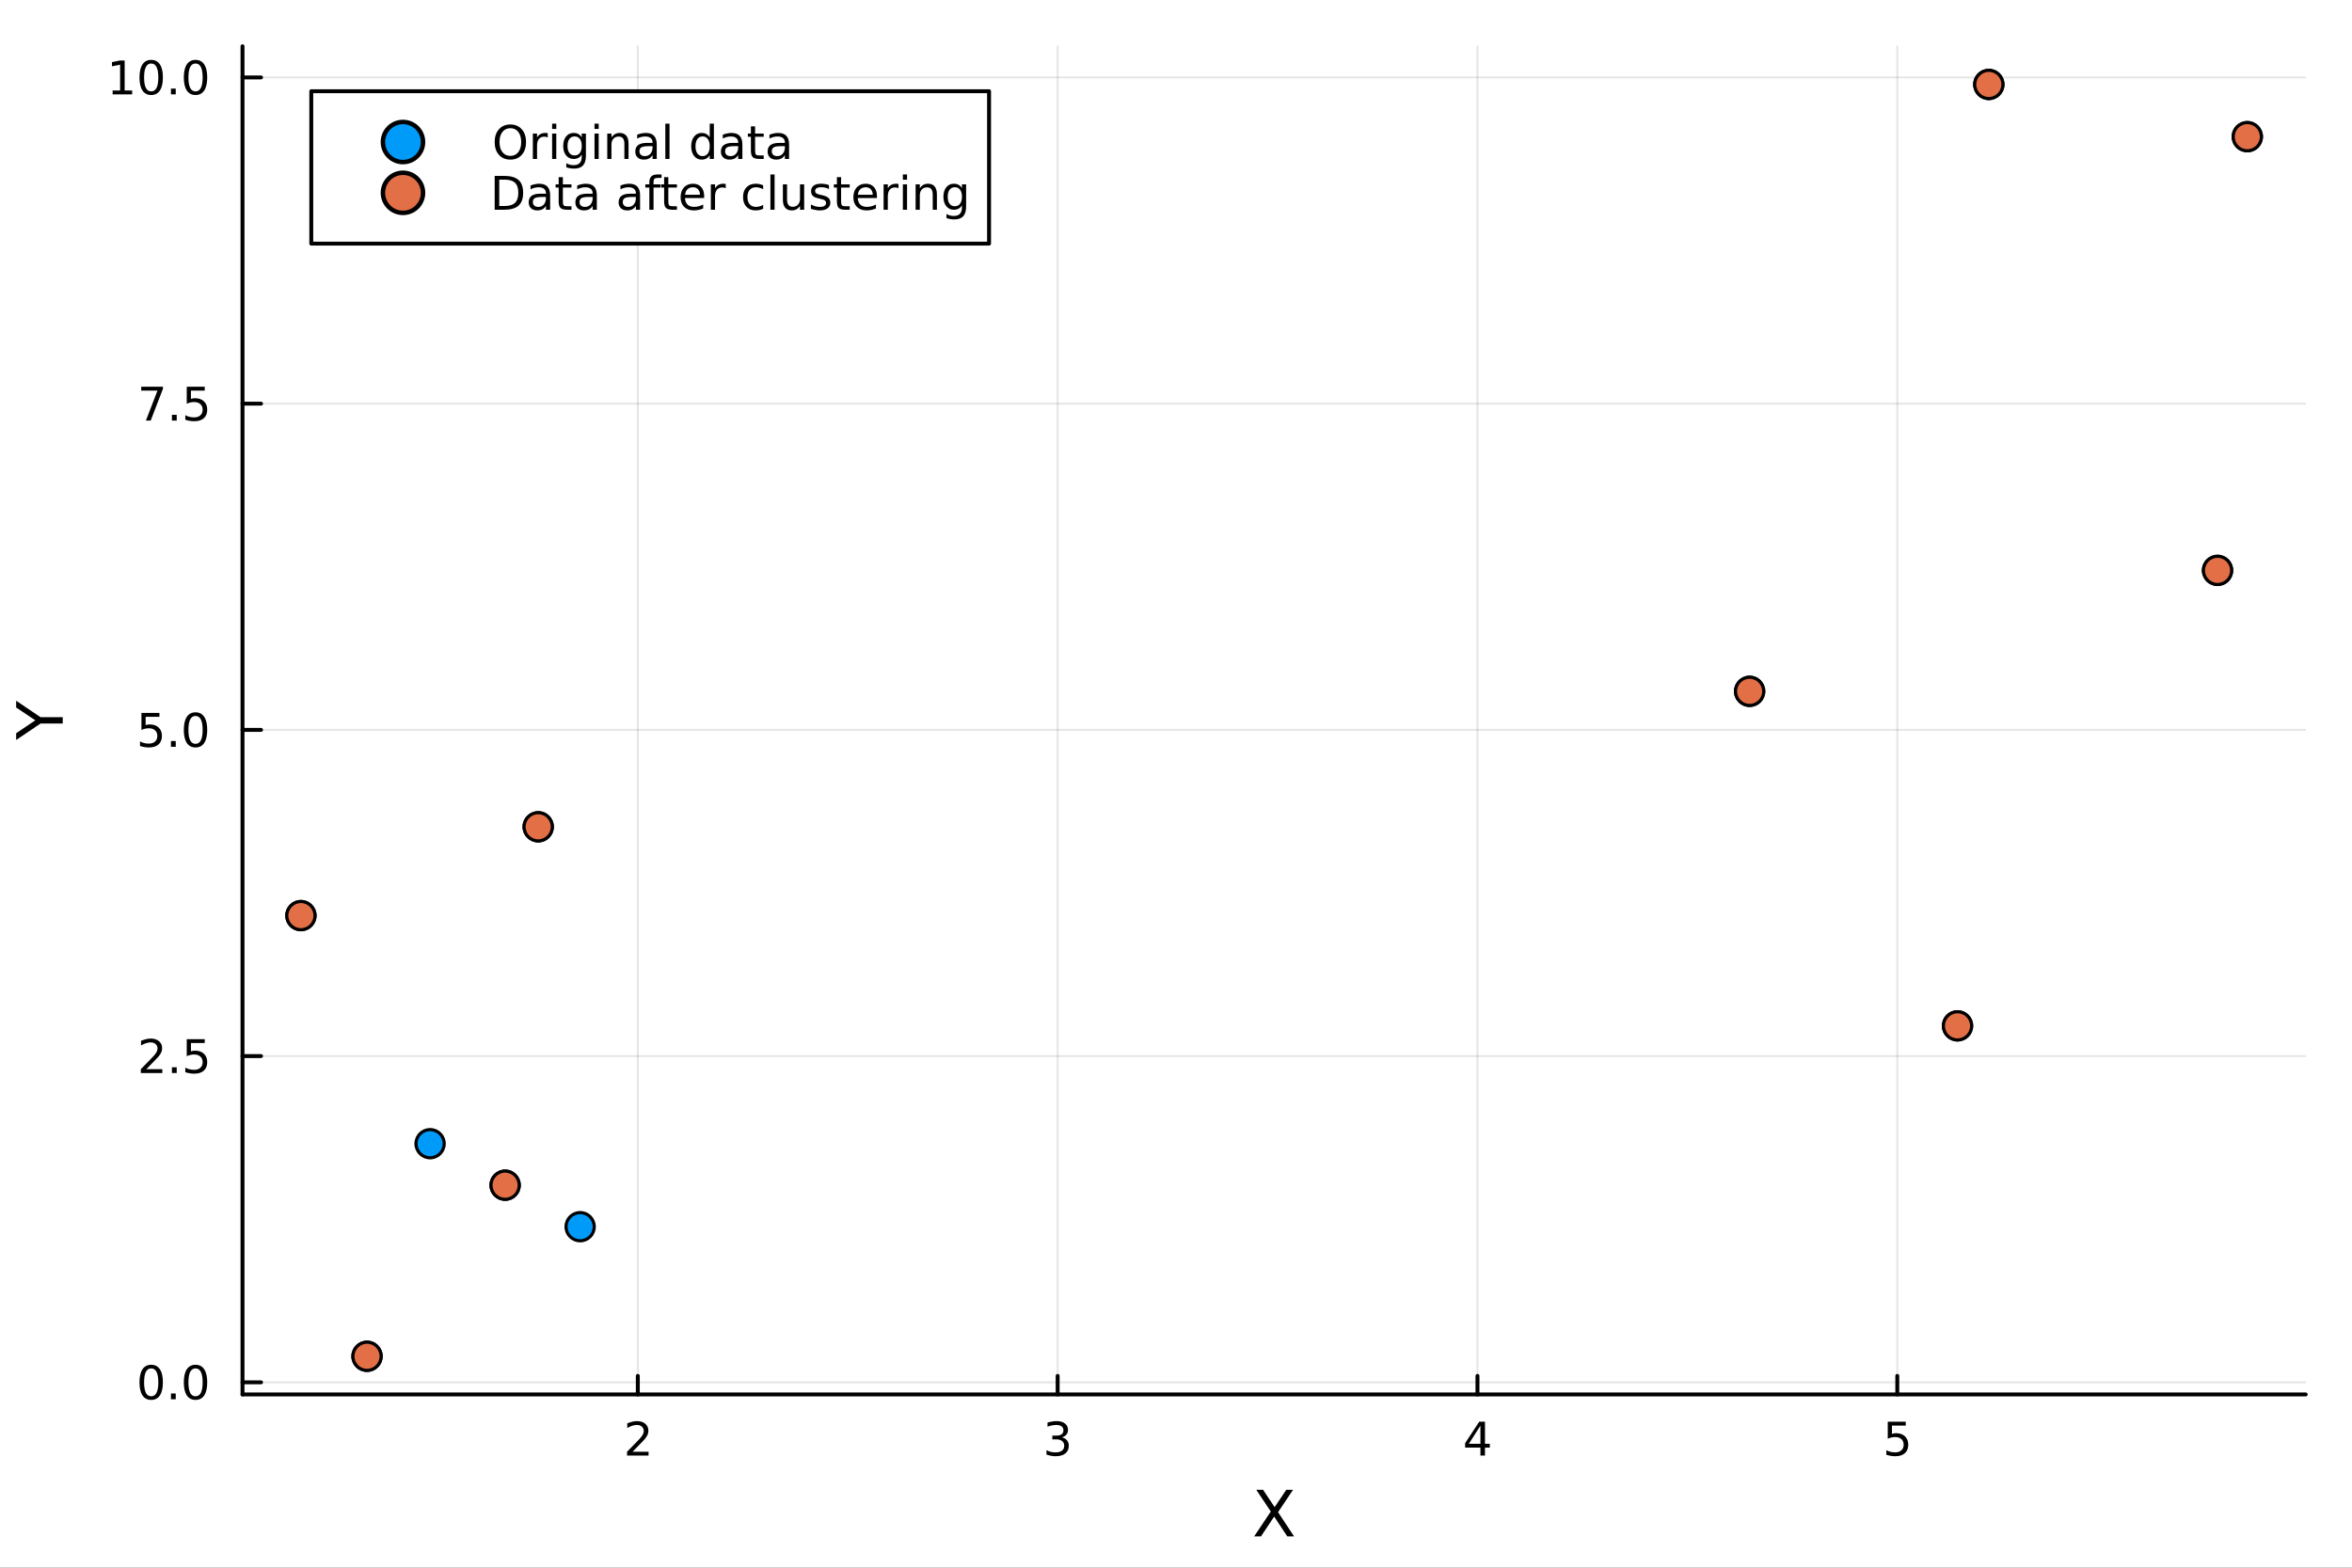<?xml version="1.0" encoding="utf-8"?>
<svg xmlns="http://www.w3.org/2000/svg" xmlns:xlink="http://www.w3.org/1999/xlink" width="600" height="400" viewBox="0 0 2400 1600">
<rect x="0" y="0" width="2400" height="1600" fill="#333333" stroke="none"/>
<defs>
  <clipPath id="clip680">
    <rect x="0" y="0" width="2400" height="1600"/>
  </clipPath>
</defs>
<path clip-path="url(#clip680)" d="M0 1600 L2400 1600 L2400 0 L0 0  Z" fill="#ffffff" fill-rule="evenodd" fill-opacity="1"/>
<defs>
  <clipPath id="clip681">
    <rect x="480" y="0" width="1681" height="1600"/>
  </clipPath>
</defs>
<path clip-path="url(#clip680)" d="M247.459 1423.18 L2352.76 1423.18 L2352.76 47.244 L247.459 47.244  Z" fill="#ffffff" fill-rule="evenodd" fill-opacity="1"/>
<defs>
  <clipPath id="clip682">
    <rect x="247" y="47" width="2106" height="1377"/>
  </clipPath>
</defs>
<polyline clip-path="url(#clip682)" style="stroke:#000000; stroke-linecap:round; stroke-linejoin:round; stroke-width:2; stroke-opacity:0.1; fill:none" points="650.822,1423.18 650.822,47.244 "/>
<polyline clip-path="url(#clip682)" style="stroke:#000000; stroke-linecap:round; stroke-linejoin:round; stroke-width:2; stroke-opacity:0.1; fill:none" points="1079.22,1423.18 1079.22,47.244 "/>
<polyline clip-path="url(#clip682)" style="stroke:#000000; stroke-linecap:round; stroke-linejoin:round; stroke-width:2; stroke-opacity:0.1; fill:none" points="1507.62,1423.18 1507.62,47.244 "/>
<polyline clip-path="url(#clip682)" style="stroke:#000000; stroke-linecap:round; stroke-linejoin:round; stroke-width:2; stroke-opacity:0.1; fill:none" points="1936.01,1423.18 1936.01,47.244 "/>
<polyline clip-path="url(#clip682)" style="stroke:#000000; stroke-linecap:round; stroke-linejoin:round; stroke-width:2; stroke-opacity:0.1; fill:none" points="247.459,1410.81 2352.76,1410.81 "/>
<polyline clip-path="url(#clip682)" style="stroke:#000000; stroke-linecap:round; stroke-linejoin:round; stroke-width:2; stroke-opacity:0.1; fill:none" points="247.459,1077.86 2352.76,1077.86 "/>
<polyline clip-path="url(#clip682)" style="stroke:#000000; stroke-linecap:round; stroke-linejoin:round; stroke-width:2; stroke-opacity:0.1; fill:none" points="247.459,744.916 2352.76,744.916 "/>
<polyline clip-path="url(#clip682)" style="stroke:#000000; stroke-linecap:round; stroke-linejoin:round; stroke-width:2; stroke-opacity:0.1; fill:none" points="247.459,411.97 2352.76,411.97 "/>
<polyline clip-path="url(#clip682)" style="stroke:#000000; stroke-linecap:round; stroke-linejoin:round; stroke-width:2; stroke-opacity:0.1; fill:none" points="247.459,79.024 2352.76,79.024 "/>
<polyline clip-path="url(#clip680)" style="stroke:#000000; stroke-linecap:round; stroke-linejoin:round; stroke-width:4; stroke-opacity:1; fill:none" points="247.459,1423.18 2352.76,1423.18 "/>
<polyline clip-path="url(#clip680)" style="stroke:#000000; stroke-linecap:round; stroke-linejoin:round; stroke-width:4; stroke-opacity:1; fill:none" points="650.822,1423.18 650.822,1404.28 "/>
<polyline clip-path="url(#clip680)" style="stroke:#000000; stroke-linecap:round; stroke-linejoin:round; stroke-width:4; stroke-opacity:1; fill:none" points="1079.22,1423.18 1079.22,1404.28 "/>
<polyline clip-path="url(#clip680)" style="stroke:#000000; stroke-linecap:round; stroke-linejoin:round; stroke-width:4; stroke-opacity:1; fill:none" points="1507.62,1423.18 1507.62,1404.28 "/>
<polyline clip-path="url(#clip680)" style="stroke:#000000; stroke-linecap:round; stroke-linejoin:round; stroke-width:4; stroke-opacity:1; fill:none" points="1936.01,1423.18 1936.01,1404.28 "/>
<path clip-path="url(#clip680)" d="M645.475 1481.64 L661.794 1481.64 L661.794 1485.58 L639.85 1485.58 L639.85 1481.64 Q642.512 1478.89 647.095 1474.26 Q651.701 1469.61 652.882 1468.27 Q655.127 1465.74 656.007 1464.01 Q656.91 1462.25 656.91 1460.56 Q656.91 1457.8 654.965 1456.07 Q653.044 1454.33 649.942 1454.33 Q647.743 1454.33 645.289 1455.09 Q642.859 1455.86 640.081 1457.41 L640.081 1452.69 Q642.905 1451.55 645.359 1450.97 Q647.812 1450.39 649.849 1450.39 Q655.22 1450.39 658.414 1453.08 Q661.609 1455.77 661.609 1460.26 Q661.609 1462.39 660.798 1464.31 Q660.011 1466.2 657.905 1468.8 Q657.326 1469.47 654.224 1472.69 Q651.123 1475.88 645.475 1481.64 Z" fill="#000000" fill-rule="nonzero" fill-opacity="1" /><path clip-path="url(#clip680)" d="M1083.47 1466.95 Q1086.82 1467.66 1088.7 1469.93 Q1090.6 1472.2 1090.6 1475.53 Q1090.6 1480.65 1087.08 1483.45 Q1083.56 1486.25 1077.08 1486.25 Q1074.9 1486.25 1072.59 1485.81 Q1070.3 1485.39 1067.84 1484.54 L1067.84 1480.02 Q1069.79 1481.16 1072.1 1481.74 Q1074.42 1482.32 1076.94 1482.32 Q1081.34 1482.32 1083.63 1480.58 Q1085.94 1478.84 1085.94 1475.53 Q1085.94 1472.48 1083.79 1470.77 Q1081.66 1469.03 1077.84 1469.03 L1073.81 1469.03 L1073.81 1465.19 L1078.03 1465.19 Q1081.48 1465.19 1083.3 1463.82 Q1085.13 1462.43 1085.13 1459.84 Q1085.13 1457.18 1083.24 1455.77 Q1081.36 1454.33 1077.84 1454.33 Q1075.92 1454.33 1073.72 1454.75 Q1071.52 1455.16 1068.88 1456.04 L1068.88 1451.88 Q1071.55 1451.14 1073.86 1450.77 Q1076.2 1450.39 1078.26 1450.39 Q1083.58 1450.39 1086.68 1452.83 Q1089.79 1455.23 1089.79 1459.35 Q1089.79 1462.22 1088.14 1464.21 Q1086.5 1466.18 1083.47 1466.95 Z" fill="#000000" fill-rule="nonzero" fill-opacity="1" /><path clip-path="url(#clip680)" d="M1510.63 1455.09 L1498.82 1473.54 L1510.63 1473.54 L1510.63 1455.09 M1509.4 1451.02 L1515.28 1451.02 L1515.28 1473.54 L1520.21 1473.54 L1520.21 1477.43 L1515.28 1477.43 L1515.28 1485.58 L1510.63 1485.58 L1510.63 1477.43 L1495.02 1477.43 L1495.02 1472.92 L1509.4 1451.02 Z" fill="#000000" fill-rule="nonzero" fill-opacity="1" /><path clip-path="url(#clip680)" d="M1926.29 1451.02 L1944.65 1451.02 L1944.65 1454.96 L1930.57 1454.96 L1930.57 1463.43 Q1931.59 1463.08 1932.61 1462.92 Q1933.63 1462.73 1934.65 1462.73 Q1940.44 1462.73 1943.82 1465.9 Q1947.2 1469.08 1947.2 1474.49 Q1947.2 1480.07 1943.72 1483.17 Q1940.25 1486.25 1933.93 1486.25 Q1931.76 1486.25 1929.49 1485.88 Q1927.24 1485.51 1924.83 1484.77 L1924.83 1480.07 Q1926.92 1481.2 1929.14 1481.76 Q1931.36 1482.32 1933.84 1482.32 Q1937.84 1482.32 1940.18 1480.21 Q1942.52 1478.1 1942.52 1474.49 Q1942.52 1470.88 1940.18 1468.77 Q1937.84 1466.67 1933.84 1466.67 Q1931.96 1466.67 1930.09 1467.08 Q1928.24 1467.5 1926.29 1468.38 L1926.29 1451.02 Z" fill="#000000" fill-rule="nonzero" fill-opacity="1" /><path clip-path="url(#clip680)" d="M1281.93 1520.52 L1288.84 1520.52 L1300.65 1538.19 L1312.52 1520.52 L1319.43 1520.52 L1304.15 1543.34 L1320.45 1568.04 L1313.54 1568.04 L1300.17 1547.83 L1286.71 1568.04 L1279.77 1568.04 L1296.73 1542.68 L1281.93 1520.52 Z" fill="#000000" fill-rule="nonzero" fill-opacity="1" /><polyline clip-path="url(#clip680)" style="stroke:#000000; stroke-linecap:round; stroke-linejoin:round; stroke-width:4; stroke-opacity:1; fill:none" points="247.459,1423.18 247.459,47.244 "/>
<polyline clip-path="url(#clip680)" style="stroke:#000000; stroke-linecap:round; stroke-linejoin:round; stroke-width:4; stroke-opacity:1; fill:none" points="247.459,1410.81 266.356,1410.81 "/>
<polyline clip-path="url(#clip680)" style="stroke:#000000; stroke-linecap:round; stroke-linejoin:round; stroke-width:4; stroke-opacity:1; fill:none" points="247.459,1077.86 266.356,1077.86 "/>
<polyline clip-path="url(#clip680)" style="stroke:#000000; stroke-linecap:round; stroke-linejoin:round; stroke-width:4; stroke-opacity:1; fill:none" points="247.459,744.916 266.356,744.916 "/>
<polyline clip-path="url(#clip680)" style="stroke:#000000; stroke-linecap:round; stroke-linejoin:round; stroke-width:4; stroke-opacity:1; fill:none" points="247.459,411.97 266.356,411.97 "/>
<polyline clip-path="url(#clip680)" style="stroke:#000000; stroke-linecap:round; stroke-linejoin:round; stroke-width:4; stroke-opacity:1; fill:none" points="247.459,79.024 266.356,79.024 "/>
<path clip-path="url(#clip680)" d="M154.283 1396.61 Q150.672 1396.61 148.843 1400.17 Q147.038 1403.71 147.038 1410.84 Q147.038 1417.95 148.843 1421.51 Q150.672 1425.05 154.283 1425.05 Q157.917 1425.05 159.723 1421.51 Q161.552 1417.95 161.552 1410.84 Q161.552 1403.71 159.723 1400.17 Q157.917 1396.61 154.283 1396.61 M154.283 1392.9 Q160.093 1392.9 163.149 1397.51 Q166.227 1402.09 166.227 1410.84 Q166.227 1419.57 163.149 1424.18 Q160.093 1428.76 154.283 1428.76 Q148.473 1428.76 145.394 1424.18 Q142.339 1419.57 142.339 1410.84 Q142.339 1402.09 145.394 1397.51 Q148.473 1392.9 154.283 1392.9 Z" fill="#000000" fill-rule="nonzero" fill-opacity="1" /><path clip-path="url(#clip680)" d="M174.445 1422.21 L179.329 1422.21 L179.329 1428.09 L174.445 1428.09 L174.445 1422.21 Z" fill="#000000" fill-rule="nonzero" fill-opacity="1" /><path clip-path="url(#clip680)" d="M199.514 1396.61 Q195.903 1396.61 194.075 1400.17 Q192.269 1403.71 192.269 1410.84 Q192.269 1417.95 194.075 1421.51 Q195.903 1425.05 199.514 1425.05 Q203.149 1425.05 204.954 1421.51 Q206.783 1417.95 206.783 1410.84 Q206.783 1403.71 204.954 1400.17 Q203.149 1396.61 199.514 1396.61 M199.514 1392.9 Q205.324 1392.9 208.38 1397.51 Q211.459 1402.09 211.459 1410.84 Q211.459 1419.57 208.38 1424.18 Q205.324 1428.76 199.514 1428.76 Q193.704 1428.76 190.625 1424.18 Q187.57 1419.57 187.57 1410.84 Q187.57 1402.09 190.625 1397.51 Q193.704 1392.9 199.514 1392.9 Z" fill="#000000" fill-rule="nonzero" fill-opacity="1" /><path clip-path="url(#clip680)" d="M149.306 1091.21 L165.626 1091.21 L165.626 1095.14 L143.681 1095.14 L143.681 1091.21 Q146.343 1088.45 150.927 1083.82 Q155.533 1079.17 156.714 1077.83 Q158.959 1075.3 159.839 1073.57 Q160.741 1071.81 160.741 1070.12 Q160.741 1067.36 158.797 1065.63 Q156.876 1063.89 153.774 1063.89 Q151.575 1063.89 149.121 1064.66 Q146.691 1065.42 143.913 1066.97 L143.913 1062.25 Q146.737 1061.11 149.191 1060.54 Q151.644 1059.96 153.681 1059.96 Q159.052 1059.96 162.246 1062.64 Q165.44 1065.33 165.44 1069.82 Q165.44 1071.95 164.63 1073.87 Q163.843 1075.77 161.737 1078.36 Q161.158 1079.03 158.056 1082.25 Q154.954 1085.44 149.306 1091.21 Z" fill="#000000" fill-rule="nonzero" fill-opacity="1" /><path clip-path="url(#clip680)" d="M175.44 1089.26 L180.325 1089.26 L180.325 1095.14 L175.44 1095.14 L175.44 1089.26 Z" fill="#000000" fill-rule="nonzero" fill-opacity="1" /><path clip-path="url(#clip680)" d="M190.556 1060.58 L208.912 1060.58 L208.912 1064.52 L194.838 1064.52 L194.838 1072.99 Q195.857 1072.64 196.875 1072.48 Q197.894 1072.29 198.912 1072.29 Q204.699 1072.29 208.079 1075.47 Q211.459 1078.64 211.459 1084.05 Q211.459 1089.63 207.987 1092.73 Q204.514 1095.81 198.195 1095.81 Q196.019 1095.81 193.75 1095.44 Q191.505 1095.07 189.098 1094.33 L189.098 1089.63 Q191.181 1090.77 193.403 1091.32 Q195.625 1091.88 198.102 1091.88 Q202.107 1091.88 204.445 1089.77 Q206.783 1087.66 206.783 1084.05 Q206.783 1080.44 204.445 1078.34 Q202.107 1076.23 198.102 1076.23 Q196.227 1076.23 194.352 1076.65 Q192.5 1077.06 190.556 1077.94 L190.556 1060.58 Z" fill="#000000" fill-rule="nonzero" fill-opacity="1" /><path clip-path="url(#clip680)" d="M144.329 727.636 L162.686 727.636 L162.686 731.571 L148.612 731.571 L148.612 740.043 Q149.63 739.696 150.649 739.534 Q151.667 739.349 152.686 739.349 Q158.473 739.349 161.852 742.52 Q165.232 745.691 165.232 751.108 Q165.232 756.686 161.76 759.788 Q158.288 762.867 151.968 762.867 Q149.792 762.867 147.524 762.497 Q145.279 762.126 142.871 761.385 L142.871 756.686 Q144.954 757.821 147.177 758.376 Q149.399 758.932 151.876 758.932 Q155.88 758.932 158.218 756.825 Q160.556 754.719 160.556 751.108 Q160.556 747.497 158.218 745.39 Q155.88 743.284 151.876 743.284 Q150.001 743.284 148.126 743.7 Q146.274 744.117 144.329 744.997 L144.329 727.636 Z" fill="#000000" fill-rule="nonzero" fill-opacity="1" /><path clip-path="url(#clip680)" d="M174.445 756.316 L179.329 756.316 L179.329 762.196 L174.445 762.196 L174.445 756.316 Z" fill="#000000" fill-rule="nonzero" fill-opacity="1" /><path clip-path="url(#clip680)" d="M199.514 730.714 Q195.903 730.714 194.075 734.279 Q192.269 737.821 192.269 744.95 Q192.269 752.057 194.075 755.622 Q195.903 759.163 199.514 759.163 Q203.149 759.163 204.954 755.622 Q206.783 752.057 206.783 744.95 Q206.783 737.821 204.954 734.279 Q203.149 730.714 199.514 730.714 M199.514 727.011 Q205.324 727.011 208.38 731.617 Q211.459 736.2 211.459 744.95 Q211.459 753.677 208.38 758.284 Q205.324 762.867 199.514 762.867 Q193.704 762.867 190.625 758.284 Q187.57 753.677 187.57 744.95 Q187.57 736.2 190.625 731.617 Q193.704 727.011 199.514 727.011 Z" fill="#000000" fill-rule="nonzero" fill-opacity="1" /><path clip-path="url(#clip680)" d="M144.098 394.69 L166.32 394.69 L166.32 396.681 L153.774 429.25 L148.89 429.25 L160.695 398.625 L144.098 398.625 L144.098 394.69 Z" fill="#000000" fill-rule="nonzero" fill-opacity="1" /><path clip-path="url(#clip680)" d="M175.44 423.37 L180.325 423.37 L180.325 429.25 L175.44 429.25 L175.44 423.37 Z" fill="#000000" fill-rule="nonzero" fill-opacity="1" /><path clip-path="url(#clip680)" d="M190.556 394.69 L208.912 394.69 L208.912 398.625 L194.838 398.625 L194.838 407.097 Q195.857 406.75 196.875 406.588 Q197.894 406.403 198.912 406.403 Q204.699 406.403 208.079 409.574 Q211.459 412.745 211.459 418.162 Q211.459 423.741 207.987 426.842 Q204.514 429.921 198.195 429.921 Q196.019 429.921 193.75 429.551 Q191.505 429.18 189.098 428.44 L189.098 423.741 Q191.181 424.875 193.403 425.43 Q195.625 425.986 198.102 425.986 Q202.107 425.986 204.445 423.88 Q206.783 421.773 206.783 418.162 Q206.783 414.551 204.445 412.444 Q202.107 410.338 198.102 410.338 Q196.227 410.338 194.352 410.755 Q192.5 411.171 190.556 412.051 L190.556 394.69 Z" fill="#000000" fill-rule="nonzero" fill-opacity="1" /><path clip-path="url(#clip680)" d="M114.931 92.369 L122.57 92.369 L122.57 66.003 L114.26 67.67 L114.26 63.411 L122.524 61.744 L127.2 61.744 L127.2 92.369 L134.839 92.369 L134.839 96.304 L114.931 96.304 L114.931 92.369 Z" fill="#000000" fill-rule="nonzero" fill-opacity="1" /><path clip-path="url(#clip680)" d="M154.283 64.823 Q150.672 64.823 148.843 68.388 Q147.038 71.929 147.038 79.059 Q147.038 86.165 148.843 89.73 Q150.672 93.272 154.283 93.272 Q157.917 93.272 159.723 89.73 Q161.552 86.165 161.552 79.059 Q161.552 71.929 159.723 68.388 Q157.917 64.823 154.283 64.823 M154.283 61.119 Q160.093 61.119 163.149 65.725 Q166.227 70.309 166.227 79.059 Q166.227 87.785 163.149 92.392 Q160.093 96.975 154.283 96.975 Q148.473 96.975 145.394 92.392 Q142.339 87.785 142.339 79.059 Q142.339 70.309 145.394 65.725 Q148.473 61.119 154.283 61.119 Z" fill="#000000" fill-rule="nonzero" fill-opacity="1" /><path clip-path="url(#clip680)" d="M174.445 90.424 L179.329 90.424 L179.329 96.304 L174.445 96.304 L174.445 90.424 Z" fill="#000000" fill-rule="nonzero" fill-opacity="1" /><path clip-path="url(#clip680)" d="M199.514 64.823 Q195.903 64.823 194.075 68.388 Q192.269 71.929 192.269 79.059 Q192.269 86.165 194.075 89.73 Q195.903 93.272 199.514 93.272 Q203.149 93.272 204.954 89.73 Q206.783 86.165 206.783 79.059 Q206.783 71.929 204.954 68.388 Q203.149 64.823 199.514 64.823 M199.514 61.119 Q205.324 61.119 208.38 65.725 Q211.459 70.309 211.459 79.059 Q211.459 87.785 208.38 92.392 Q205.324 96.975 199.514 96.975 Q193.704 96.975 190.625 92.392 Q187.57 87.785 187.57 79.059 Q187.57 70.309 190.625 65.725 Q193.704 61.119 199.514 61.119 Z" fill="#000000" fill-rule="nonzero" fill-opacity="1" /><path clip-path="url(#clip680)" d="M16.484 755.248 L16.484 748.341 L36.027 735.164 L16.484 722.083 L16.484 715.176 L41.374 731.981 L64.004 731.981 L64.004 738.443 L41.374 738.443 L16.484 755.248 Z" fill="#000000" fill-rule="nonzero" fill-opacity="1" /><circle clip-path="url(#clip682)" cx="591.983" cy="1251.98" r="14.4" fill="#009af9" fill-rule="evenodd" fill-opacity="1" stroke="#000000" stroke-opacity="1" stroke-width="3.2"/>
<circle clip-path="url(#clip682)" cx="549.184" cy="843.838" r="14.4" fill="#009af9" fill-rule="evenodd" fill-opacity="1" stroke="#000000" stroke-opacity="1" stroke-width="3.2"/>
<circle clip-path="url(#clip682)" cx="307.043" cy="934.481" r="14.4" fill="#009af9" fill-rule="evenodd" fill-opacity="1" stroke="#000000" stroke-opacity="1" stroke-width="3.2"/>
<circle clip-path="url(#clip682)" cx="438.867" cy="1167.27" r="14.4" fill="#009af9" fill-rule="evenodd" fill-opacity="1" stroke="#000000" stroke-opacity="1" stroke-width="3.2"/>
<circle clip-path="url(#clip682)" cx="374.512" cy="1384.24" r="14.4" fill="#009af9" fill-rule="evenodd" fill-opacity="1" stroke="#000000" stroke-opacity="1" stroke-width="3.2"/>
<circle clip-path="url(#clip682)" cx="1785.32" cy="705.577" r="14.4" fill="#009af9" fill-rule="evenodd" fill-opacity="1" stroke="#000000" stroke-opacity="1" stroke-width="3.2"/>
<circle clip-path="url(#clip682)" cx="2262.79" cy="582.148" r="14.4" fill="#009af9" fill-rule="evenodd" fill-opacity="1" stroke="#000000" stroke-opacity="1" stroke-width="3.2"/>
<circle clip-path="url(#clip682)" cx="1997.46" cy="1046.99" r="14.4" fill="#009af9" fill-rule="evenodd" fill-opacity="1" stroke="#000000" stroke-opacity="1" stroke-width="3.2"/>
<circle clip-path="url(#clip682)" cx="2029.4" cy="86.186" r="14.4" fill="#009af9" fill-rule="evenodd" fill-opacity="1" stroke="#000000" stroke-opacity="1" stroke-width="3.2"/>
<circle clip-path="url(#clip682)" cx="2293.17" cy="139.493" r="14.4" fill="#009af9" fill-rule="evenodd" fill-opacity="1" stroke="#000000" stroke-opacity="1" stroke-width="3.2"/>
<circle clip-path="url(#clip682)" cx="515.425" cy="1209.62" r="14.4" fill="#e26f46" fill-rule="evenodd" fill-opacity="1" stroke="#000000" stroke-opacity="1" stroke-width="3.2"/>
<circle clip-path="url(#clip682)" cx="549.184" cy="843.838" r="14.4" fill="#e26f46" fill-rule="evenodd" fill-opacity="1" stroke="#000000" stroke-opacity="1" stroke-width="3.2"/>
<circle clip-path="url(#clip682)" cx="307.043" cy="934.481" r="14.4" fill="#e26f46" fill-rule="evenodd" fill-opacity="1" stroke="#000000" stroke-opacity="1" stroke-width="3.2"/>
<circle clip-path="url(#clip682)" cx="515.425" cy="1209.62" r="14.4" fill="#e26f46" fill-rule="evenodd" fill-opacity="1" stroke="#000000" stroke-opacity="1" stroke-width="3.2"/>
<circle clip-path="url(#clip682)" cx="374.512" cy="1384.24" r="14.4" fill="#e26f46" fill-rule="evenodd" fill-opacity="1" stroke="#000000" stroke-opacity="1" stroke-width="3.2"/>
<circle clip-path="url(#clip682)" cx="1785.32" cy="705.577" r="14.4" fill="#e26f46" fill-rule="evenodd" fill-opacity="1" stroke="#000000" stroke-opacity="1" stroke-width="3.2"/>
<circle clip-path="url(#clip682)" cx="2262.79" cy="582.148" r="14.4" fill="#e26f46" fill-rule="evenodd" fill-opacity="1" stroke="#000000" stroke-opacity="1" stroke-width="3.2"/>
<circle clip-path="url(#clip682)" cx="1997.46" cy="1046.99" r="14.4" fill="#e26f46" fill-rule="evenodd" fill-opacity="1" stroke="#000000" stroke-opacity="1" stroke-width="3.2"/>
<circle clip-path="url(#clip682)" cx="2029.4" cy="86.186" r="14.4" fill="#e26f46" fill-rule="evenodd" fill-opacity="1" stroke="#000000" stroke-opacity="1" stroke-width="3.2"/>
<circle clip-path="url(#clip682)" cx="2293.17" cy="139.493" r="14.4" fill="#e26f46" fill-rule="evenodd" fill-opacity="1" stroke="#000000" stroke-opacity="1" stroke-width="3.2"/>
<path clip-path="url(#clip680)" d="M317.635 248.629 L1009.23 248.629 L1009.23 93.109 L317.635 93.109  Z" fill="#ffffff" fill-rule="evenodd" fill-opacity="1"/>
<polyline clip-path="url(#clip680)" style="stroke:#000000; stroke-linecap:round; stroke-linejoin:round; stroke-width:4; stroke-opacity:1; fill:none" points="317.635,248.629 1009.23,248.629 1009.23,93.109 317.635,93.109 317.635,248.629 "/>
<circle clip-path="url(#clip680)" cx="411.204" cy="144.949" r="20.48" fill="#009af9" fill-rule="evenodd" fill-opacity="1" stroke="#000000" stroke-opacity="1" stroke-width="4.551"/>
<path clip-path="url(#clip680)" d="M520.791 130.84 Q515.699 130.84 512.689 134.636 Q509.703 138.432 509.703 144.983 Q509.703 151.511 512.689 155.307 Q515.699 159.104 520.791 159.104 Q525.884 159.104 528.847 155.307 Q531.833 151.511 531.833 144.983 Q531.833 138.432 528.847 134.636 Q525.884 130.84 520.791 130.84 M520.791 127.044 Q528.06 127.044 532.412 131.928 Q536.763 136.789 536.763 144.983 Q536.763 153.155 532.412 158.039 Q528.06 162.9 520.791 162.9 Q513.5 162.9 509.125 158.039 Q504.773 153.178 504.773 144.983 Q504.773 136.789 509.125 131.928 Q513.5 127.044 520.791 127.044 Z" fill="#000000" fill-rule="nonzero" fill-opacity="1" /><path clip-path="url(#clip680)" d="M558.916 140.284 Q558.198 139.868 557.342 139.682 Q556.509 139.474 555.49 139.474 Q551.879 139.474 549.935 141.835 Q548.013 144.173 548.013 148.571 L548.013 162.229 L543.731 162.229 L543.731 136.303 L548.013 136.303 L548.013 140.331 Q549.356 137.969 551.509 136.835 Q553.661 135.678 556.74 135.678 Q557.18 135.678 557.712 135.747 Q558.245 135.794 558.893 135.909 L558.916 140.284 Z" fill="#000000" fill-rule="nonzero" fill-opacity="1" /><path clip-path="url(#clip680)" d="M563.384 136.303 L567.643 136.303 L567.643 162.229 L563.384 162.229 L563.384 136.303 M563.384 126.21 L567.643 126.21 L567.643 131.604 L563.384 131.604 L563.384 126.21 Z" fill="#000000" fill-rule="nonzero" fill-opacity="1" /><path clip-path="url(#clip680)" d="M593.615 148.965 Q593.615 144.335 591.694 141.789 Q589.796 139.243 586.346 139.243 Q582.921 139.243 580.999 141.789 Q579.101 144.335 579.101 148.965 Q579.101 153.571 580.999 156.118 Q582.921 158.664 586.346 158.664 Q589.796 158.664 591.694 156.118 Q593.615 153.571 593.615 148.965 M597.874 159.011 Q597.874 165.631 594.934 168.849 Q591.995 172.09 585.93 172.09 Q583.684 172.09 581.694 171.742 Q579.703 171.418 577.828 170.724 L577.828 166.58 Q579.703 167.599 581.532 168.085 Q583.36 168.571 585.258 168.571 Q589.448 168.571 591.532 166.372 Q593.615 164.196 593.615 159.775 L593.615 157.668 Q592.295 159.96 590.235 161.094 Q588.175 162.229 585.305 162.229 Q580.536 162.229 577.62 158.594 Q574.703 154.96 574.703 148.965 Q574.703 142.946 577.62 139.312 Q580.536 135.678 585.305 135.678 Q588.175 135.678 590.235 136.812 Q592.295 137.946 593.615 140.238 L593.615 136.303 L597.874 136.303 L597.874 159.011 Z" fill="#000000" fill-rule="nonzero" fill-opacity="1" /><path clip-path="url(#clip680)" d="M606.647 136.303 L610.907 136.303 L610.907 162.229 L606.647 162.229 L606.647 136.303 M606.647 126.21 L610.907 126.21 L610.907 131.604 L606.647 131.604 L606.647 126.21 Z" fill="#000000" fill-rule="nonzero" fill-opacity="1" /><path clip-path="url(#clip680)" d="M641.369 146.581 L641.369 162.229 L637.11 162.229 L637.11 146.719 Q637.11 143.039 635.675 141.21 Q634.24 139.382 631.369 139.382 Q627.92 139.382 625.93 141.581 Q623.939 143.78 623.939 147.576 L623.939 162.229 L619.656 162.229 L619.656 136.303 L623.939 136.303 L623.939 140.331 Q625.467 137.993 627.527 136.835 Q629.61 135.678 632.318 135.678 Q636.786 135.678 639.078 138.456 Q641.369 141.21 641.369 146.581 Z" fill="#000000" fill-rule="nonzero" fill-opacity="1" /><path clip-path="url(#clip680)" d="M661.647 149.196 Q656.485 149.196 654.494 150.377 Q652.504 151.557 652.504 154.405 Q652.504 156.673 653.985 158.016 Q655.49 159.335 658.059 159.335 Q661.601 159.335 663.73 156.835 Q665.883 154.312 665.883 150.145 L665.883 149.196 L661.647 149.196 M670.142 147.437 L670.142 162.229 L665.883 162.229 L665.883 158.293 Q664.425 160.655 662.249 161.789 Q660.073 162.9 656.925 162.9 Q652.943 162.9 650.582 160.678 Q648.244 158.432 648.244 154.682 Q648.244 150.307 651.161 148.085 Q654.101 145.863 659.911 145.863 L665.883 145.863 L665.883 145.446 Q665.883 142.507 663.939 140.909 Q662.017 139.289 658.522 139.289 Q656.3 139.289 654.193 139.821 Q652.087 140.354 650.142 141.419 L650.142 137.483 Q652.48 136.581 654.679 136.141 Q656.878 135.678 658.962 135.678 Q664.587 135.678 667.365 138.594 Q670.142 141.511 670.142 147.437 Z" fill="#000000" fill-rule="nonzero" fill-opacity="1" /><path clip-path="url(#clip680)" d="M678.915 126.21 L683.175 126.21 L683.175 162.229 L678.915 162.229 L678.915 126.21 Z" fill="#000000" fill-rule="nonzero" fill-opacity="1" /><path clip-path="url(#clip680)" d="M724.216 140.238 L724.216 126.21 L728.475 126.21 L728.475 162.229 L724.216 162.229 L724.216 158.34 Q722.873 160.655 720.813 161.789 Q718.776 162.9 715.906 162.9 Q711.207 162.9 708.244 159.15 Q705.304 155.4 705.304 149.289 Q705.304 143.178 708.244 139.428 Q711.207 135.678 715.906 135.678 Q718.776 135.678 720.813 136.812 Q722.873 137.923 724.216 140.238 M709.702 149.289 Q709.702 153.988 711.624 156.673 Q713.568 159.335 716.948 159.335 Q720.327 159.335 722.272 156.673 Q724.216 153.988 724.216 149.289 Q724.216 144.59 722.272 141.928 Q720.327 139.243 716.948 139.243 Q713.568 139.243 711.624 141.928 Q709.702 144.59 709.702 149.289 Z" fill="#000000" fill-rule="nonzero" fill-opacity="1" /><path clip-path="url(#clip680)" d="M749.031 149.196 Q743.869 149.196 741.878 150.377 Q739.887 151.557 739.887 154.405 Q739.887 156.673 741.369 158.016 Q742.873 159.335 745.443 159.335 Q748.984 159.335 751.114 156.835 Q753.267 154.312 753.267 150.145 L753.267 149.196 L749.031 149.196 M757.526 147.437 L757.526 162.229 L753.267 162.229 L753.267 158.293 Q751.809 160.655 749.633 161.789 Q747.457 162.9 744.309 162.9 Q740.327 162.9 737.966 160.678 Q735.628 158.432 735.628 154.682 Q735.628 150.307 738.545 148.085 Q741.485 145.863 747.295 145.863 L753.267 145.863 L753.267 145.446 Q753.267 142.507 751.322 140.909 Q749.401 139.289 745.906 139.289 Q743.684 139.289 741.577 139.821 Q739.471 140.354 737.526 141.419 L737.526 137.483 Q739.864 136.581 742.063 136.141 Q744.262 135.678 746.346 135.678 Q751.971 135.678 754.748 138.594 Q757.526 141.511 757.526 147.437 Z" fill="#000000" fill-rule="nonzero" fill-opacity="1" /><path clip-path="url(#clip680)" d="M770.512 128.942 L770.512 136.303 L779.285 136.303 L779.285 139.613 L770.512 139.613 L770.512 153.687 Q770.512 156.858 771.369 157.761 Q772.248 158.664 774.91 158.664 L779.285 158.664 L779.285 162.229 L774.91 162.229 Q769.98 162.229 768.105 160.4 Q766.23 158.548 766.23 153.687 L766.23 139.613 L763.105 139.613 L763.105 136.303 L766.23 136.303 L766.23 128.942 L770.512 128.942 Z" fill="#000000" fill-rule="nonzero" fill-opacity="1" /><path clip-path="url(#clip680)" d="M796.669 149.196 Q791.507 149.196 789.517 150.377 Q787.526 151.557 787.526 154.405 Q787.526 156.673 789.007 158.016 Q790.512 159.335 793.081 159.335 Q796.623 159.335 798.753 156.835 Q800.905 154.312 800.905 150.145 L800.905 149.196 L796.669 149.196 M805.165 147.437 L805.165 162.229 L800.905 162.229 L800.905 158.293 Q799.447 160.655 797.271 161.789 Q795.095 162.9 791.947 162.9 Q787.966 162.9 785.605 160.678 Q783.267 158.432 783.267 154.682 Q783.267 150.307 786.183 148.085 Q789.123 145.863 794.933 145.863 L800.905 145.863 L800.905 145.446 Q800.905 142.507 798.961 140.909 Q797.04 139.289 793.544 139.289 Q791.322 139.289 789.216 139.821 Q787.109 140.354 785.165 141.419 L785.165 137.483 Q787.503 136.581 789.702 136.141 Q791.901 135.678 793.984 135.678 Q799.609 135.678 802.387 138.594 Q805.165 141.511 805.165 147.437 Z" fill="#000000" fill-rule="nonzero" fill-opacity="1" /><circle clip-path="url(#clip680)" cx="411.204" cy="196.789" r="20.48" fill="#e26f46" fill-rule="evenodd" fill-opacity="1" stroke="#000000" stroke-opacity="1" stroke-width="4.551"/>
<path clip-path="url(#clip680)" d="M509.449 183.351 L509.449 210.226 L515.097 210.226 Q522.25 210.226 525.56 206.985 Q528.893 203.745 528.893 196.754 Q528.893 189.809 525.56 186.592 Q522.25 183.351 515.097 183.351 L509.449 183.351 M504.773 179.509 L514.379 179.509 Q524.425 179.509 529.125 183.698 Q533.824 187.865 533.824 196.754 Q533.824 205.689 529.101 209.879 Q524.379 214.069 514.379 214.069 L504.773 214.069 L504.773 179.509 Z" fill="#000000" fill-rule="nonzero" fill-opacity="1" /><path clip-path="url(#clip680)" d="M552.874 201.036 Q547.712 201.036 545.722 202.217 Q543.731 203.397 543.731 206.245 Q543.731 208.513 545.212 209.856 Q546.717 211.175 549.286 211.175 Q552.828 211.175 554.958 208.675 Q557.11 206.152 557.11 201.985 L557.11 201.036 L552.874 201.036 M561.37 199.277 L561.37 214.069 L557.11 214.069 L557.11 210.133 Q555.652 212.495 553.476 213.629 Q551.3 214.74 548.152 214.74 Q544.171 214.74 541.81 212.518 Q539.472 210.272 539.472 206.522 Q539.472 202.147 542.388 199.925 Q545.328 197.703 551.138 197.703 L557.11 197.703 L557.11 197.286 Q557.11 194.347 555.166 192.749 Q553.245 191.129 549.749 191.129 Q547.527 191.129 545.421 191.661 Q543.314 192.194 541.37 193.259 L541.37 189.323 Q543.708 188.421 545.907 187.981 Q548.106 187.518 550.189 187.518 Q555.814 187.518 558.592 190.434 Q561.37 193.351 561.37 199.277 Z" fill="#000000" fill-rule="nonzero" fill-opacity="1" /><path clip-path="url(#clip680)" d="M574.356 180.782 L574.356 188.143 L583.129 188.143 L583.129 191.453 L574.356 191.453 L574.356 205.527 Q574.356 208.698 575.212 209.601 Q576.092 210.504 578.754 210.504 L583.129 210.504 L583.129 214.069 L578.754 214.069 Q573.823 214.069 571.948 212.24 Q570.073 210.388 570.073 205.527 L570.073 191.453 L566.948 191.453 L566.948 188.143 L570.073 188.143 L570.073 180.782 L574.356 180.782 Z" fill="#000000" fill-rule="nonzero" fill-opacity="1" /><path clip-path="url(#clip680)" d="M600.513 201.036 Q595.351 201.036 593.36 202.217 Q591.37 203.397 591.37 206.245 Q591.37 208.513 592.851 209.856 Q594.356 211.175 596.925 211.175 Q600.467 211.175 602.596 208.675 Q604.749 206.152 604.749 201.985 L604.749 201.036 L600.513 201.036 M609.008 199.277 L609.008 214.069 L604.749 214.069 L604.749 210.133 Q603.291 212.495 601.115 213.629 Q598.939 214.74 595.791 214.74 Q591.809 214.74 589.448 212.518 Q587.11 210.272 587.11 206.522 Q587.11 202.147 590.027 199.925 Q592.967 197.703 598.777 197.703 L604.749 197.703 L604.749 197.286 Q604.749 194.347 602.805 192.749 Q600.883 191.129 597.388 191.129 Q595.166 191.129 593.059 191.661 Q590.953 192.194 589.008 193.259 L589.008 189.323 Q591.346 188.421 593.545 187.981 Q595.745 187.518 597.828 187.518 Q603.453 187.518 606.231 190.434 Q609.008 193.351 609.008 199.277 Z" fill="#000000" fill-rule="nonzero" fill-opacity="1" /><path clip-path="url(#clip680)" d="M644.633 201.036 Q639.471 201.036 637.48 202.217 Q635.49 203.397 635.49 206.245 Q635.49 208.513 636.971 209.856 Q638.476 211.175 641.045 211.175 Q644.587 211.175 646.716 208.675 Q648.869 206.152 648.869 201.985 L648.869 201.036 L644.633 201.036 M653.128 199.277 L653.128 214.069 L648.869 214.069 L648.869 210.133 Q647.411 212.495 645.235 213.629 Q643.059 214.74 639.911 214.74 Q635.93 214.74 633.568 212.518 Q631.23 210.272 631.23 206.522 Q631.23 202.147 634.147 199.925 Q637.087 197.703 642.897 197.703 L648.869 197.703 L648.869 197.286 Q648.869 194.347 646.925 192.749 Q645.004 191.129 641.508 191.129 Q639.286 191.129 637.18 191.661 Q635.073 192.194 633.129 193.259 L633.129 189.323 Q635.467 188.421 637.666 187.981 Q639.865 187.518 641.948 187.518 Q647.573 187.518 650.351 190.434 Q653.128 193.351 653.128 199.277 Z" fill="#000000" fill-rule="nonzero" fill-opacity="1" /><path clip-path="url(#clip680)" d="M675.027 178.05 L675.027 181.592 L670.952 181.592 Q668.661 181.592 667.758 182.518 Q666.878 183.444 666.878 185.851 L666.878 188.143 L673.892 188.143 L673.892 191.453 L666.878 191.453 L666.878 214.069 L662.596 214.069 L662.596 191.453 L658.522 191.453 L658.522 188.143 L662.596 188.143 L662.596 186.337 Q662.596 182.009 664.61 180.041 Q666.624 178.05 670.999 178.05 L675.027 178.05 Z" fill="#000000" fill-rule="nonzero" fill-opacity="1" /><path clip-path="url(#clip680)" d="M681.971 180.782 L681.971 188.143 L690.744 188.143 L690.744 191.453 L681.971 191.453 L681.971 205.527 Q681.971 208.698 682.827 209.601 Q683.707 210.504 686.369 210.504 L690.744 210.504 L690.744 214.069 L686.369 214.069 Q681.439 214.069 679.564 212.24 Q677.689 210.388 677.689 205.527 L677.689 191.453 L674.564 191.453 L674.564 188.143 L677.689 188.143 L677.689 180.782 L681.971 180.782 Z" fill="#000000" fill-rule="nonzero" fill-opacity="1" /><path clip-path="url(#clip680)" d="M718.522 200.041 L718.522 202.124 L698.938 202.124 Q699.216 206.522 701.577 208.837 Q703.962 211.129 708.198 211.129 Q710.651 211.129 712.943 210.527 Q715.258 209.925 717.526 208.721 L717.526 212.749 Q715.235 213.721 712.827 214.231 Q710.42 214.74 707.943 214.74 Q701.739 214.74 698.105 211.129 Q694.494 207.518 694.494 201.36 Q694.494 194.995 697.92 191.268 Q701.369 187.518 707.202 187.518 Q712.434 187.518 715.466 190.897 Q718.522 194.254 718.522 200.041 M714.262 198.791 Q714.216 195.296 712.295 193.212 Q710.397 191.129 707.249 191.129 Q703.684 191.129 701.531 193.143 Q699.401 195.157 699.077 198.814 L714.262 198.791 Z" fill="#000000" fill-rule="nonzero" fill-opacity="1" /><path clip-path="url(#clip680)" d="M740.535 192.124 Q739.818 191.708 738.961 191.522 Q738.128 191.314 737.11 191.314 Q733.498 191.314 731.554 193.675 Q729.633 196.013 729.633 200.411 L729.633 214.069 L725.35 214.069 L725.35 188.143 L729.633 188.143 L729.633 192.171 Q730.975 189.809 733.128 188.675 Q735.281 187.518 738.36 187.518 Q738.799 187.518 739.332 187.587 Q739.864 187.634 740.512 187.749 L740.535 192.124 Z" fill="#000000" fill-rule="nonzero" fill-opacity="1" /><path clip-path="url(#clip680)" d="M778.73 189.138 L778.73 193.12 Q776.924 192.124 775.095 191.638 Q773.29 191.129 771.438 191.129 Q767.295 191.129 765.003 193.768 Q762.711 196.384 762.711 201.129 Q762.711 205.874 765.003 208.513 Q767.295 211.129 771.438 211.129 Q773.29 211.129 775.095 210.643 Q776.924 210.133 778.73 209.138 L778.73 213.073 Q776.947 213.907 775.026 214.323 Q773.128 214.74 770.975 214.74 Q765.119 214.74 761.67 211.059 Q758.221 207.379 758.221 201.129 Q758.221 194.786 761.693 191.152 Q765.188 187.518 771.253 187.518 Q773.22 187.518 775.095 187.935 Q776.97 188.328 778.73 189.138 Z" fill="#000000" fill-rule="nonzero" fill-opacity="1" /><path clip-path="url(#clip680)" d="M786.137 178.05 L790.396 178.05 L790.396 214.069 L786.137 214.069 L786.137 178.05 Z" fill="#000000" fill-rule="nonzero" fill-opacity="1" /><path clip-path="url(#clip680)" d="M798.868 203.837 L798.868 188.143 L803.128 188.143 L803.128 203.675 Q803.128 207.356 804.563 209.208 Q805.998 211.036 808.868 211.036 Q812.317 211.036 814.308 208.837 Q816.322 206.638 816.322 202.842 L816.322 188.143 L820.581 188.143 L820.581 214.069 L816.322 214.069 L816.322 210.087 Q814.771 212.448 812.711 213.606 Q810.674 214.74 807.966 214.74 Q803.498 214.74 801.183 211.962 Q798.868 209.184 798.868 203.837 M809.586 187.518 L809.586 187.518 Z" fill="#000000" fill-rule="nonzero" fill-opacity="1" /><path clip-path="url(#clip680)" d="M845.882 188.907 L845.882 192.934 Q844.077 192.009 842.132 191.546 Q840.188 191.083 838.104 191.083 Q834.933 191.083 833.336 192.055 Q831.762 193.027 831.762 194.971 Q831.762 196.453 832.896 197.309 Q834.03 198.143 837.456 198.907 L838.915 199.231 Q843.452 200.203 845.35 201.985 Q847.271 203.745 847.271 206.916 Q847.271 210.527 844.401 212.633 Q841.553 214.74 836.553 214.74 Q834.47 214.74 832.202 214.323 Q829.956 213.93 827.456 213.12 L827.456 208.721 Q829.817 209.948 832.109 210.573 Q834.401 211.175 836.646 211.175 Q839.655 211.175 841.276 210.157 Q842.896 209.115 842.896 207.24 Q842.896 205.504 841.715 204.578 Q840.558 203.652 836.6 202.796 L835.118 202.448 Q831.16 201.615 829.401 199.902 Q827.641 198.166 827.641 195.157 Q827.641 191.499 830.234 189.509 Q832.827 187.518 837.595 187.518 Q839.956 187.518 842.04 187.865 Q844.123 188.212 845.882 188.907 Z" fill="#000000" fill-rule="nonzero" fill-opacity="1" /><path clip-path="url(#clip680)" d="M858.266 180.782 L858.266 188.143 L867.039 188.143 L867.039 191.453 L858.266 191.453 L858.266 205.527 Q858.266 208.698 859.123 209.601 Q860.002 210.504 862.664 210.504 L867.039 210.504 L867.039 214.069 L862.664 214.069 Q857.734 214.069 855.859 212.24 Q853.984 210.388 853.984 205.527 L853.984 191.453 L850.859 191.453 L850.859 188.143 L853.984 188.143 L853.984 180.782 L858.266 180.782 Z" fill="#000000" fill-rule="nonzero" fill-opacity="1" /><path clip-path="url(#clip680)" d="M894.817 200.041 L894.817 202.124 L875.234 202.124 Q875.512 206.522 877.873 208.837 Q880.257 211.129 884.493 211.129 Q886.947 211.129 889.238 210.527 Q891.553 209.925 893.822 208.721 L893.822 212.749 Q891.53 213.721 889.123 214.231 Q886.715 214.74 884.238 214.74 Q878.035 214.74 874.4 211.129 Q870.789 207.518 870.789 201.36 Q870.789 194.995 874.215 191.268 Q877.664 187.518 883.498 187.518 Q888.729 187.518 891.761 190.897 Q894.817 194.254 894.817 200.041 M890.558 198.791 Q890.511 195.296 888.59 193.212 Q886.692 191.129 883.544 191.129 Q879.979 191.129 877.826 193.143 Q875.697 195.157 875.373 198.814 L890.558 198.791 Z" fill="#000000" fill-rule="nonzero" fill-opacity="1" /><path clip-path="url(#clip680)" d="M916.831 192.124 Q916.113 191.708 915.257 191.522 Q914.423 191.314 913.405 191.314 Q909.794 191.314 907.849 193.675 Q905.928 196.013 905.928 200.411 L905.928 214.069 L901.646 214.069 L901.646 188.143 L905.928 188.143 L905.928 192.171 Q907.271 189.809 909.423 188.675 Q911.576 187.518 914.655 187.518 Q915.095 187.518 915.627 187.587 Q916.159 187.634 916.808 187.749 L916.831 192.124 Z" fill="#000000" fill-rule="nonzero" fill-opacity="1" /><path clip-path="url(#clip680)" d="M921.298 188.143 L925.558 188.143 L925.558 214.069 L921.298 214.069 L921.298 188.143 M921.298 178.05 L925.558 178.05 L925.558 183.444 L921.298 183.444 L921.298 178.05 Z" fill="#000000" fill-rule="nonzero" fill-opacity="1" /><path clip-path="url(#clip680)" d="M956.02 198.421 L956.02 214.069 L951.761 214.069 L951.761 198.559 Q951.761 194.879 950.326 193.05 Q948.891 191.222 946.02 191.222 Q942.571 191.222 940.581 193.421 Q938.59 195.62 938.59 199.416 L938.59 214.069 L934.308 214.069 L934.308 188.143 L938.59 188.143 L938.59 192.171 Q940.118 189.833 942.178 188.675 Q944.261 187.518 946.97 187.518 Q951.437 187.518 953.729 190.296 Q956.02 193.05 956.02 198.421 Z" fill="#000000" fill-rule="nonzero" fill-opacity="1" /><path clip-path="url(#clip680)" d="M981.576 200.805 Q981.576 196.175 979.655 193.629 Q977.756 191.083 974.307 191.083 Q970.881 191.083 968.96 193.629 Q967.062 196.175 967.062 200.805 Q967.062 205.411 968.96 207.958 Q970.881 210.504 974.307 210.504 Q977.756 210.504 979.655 207.958 Q981.576 205.411 981.576 200.805 M985.835 210.851 Q985.835 217.471 982.895 220.689 Q979.955 223.93 973.891 223.93 Q971.645 223.93 969.655 223.582 Q967.664 223.258 965.789 222.564 L965.789 218.42 Q967.664 219.439 969.493 219.925 Q971.321 220.411 973.219 220.411 Q977.409 220.411 979.492 218.212 Q981.576 216.036 981.576 211.615 L981.576 209.508 Q980.256 211.8 978.196 212.934 Q976.136 214.069 973.266 214.069 Q968.497 214.069 965.581 210.434 Q962.664 206.8 962.664 200.805 Q962.664 194.786 965.581 191.152 Q968.497 187.518 973.266 187.518 Q976.136 187.518 978.196 188.652 Q980.256 189.786 981.576 192.078 L981.576 188.143 L985.835 188.143 L985.835 210.851 Z" fill="#000000" fill-rule="nonzero" fill-opacity="1" /></svg>
